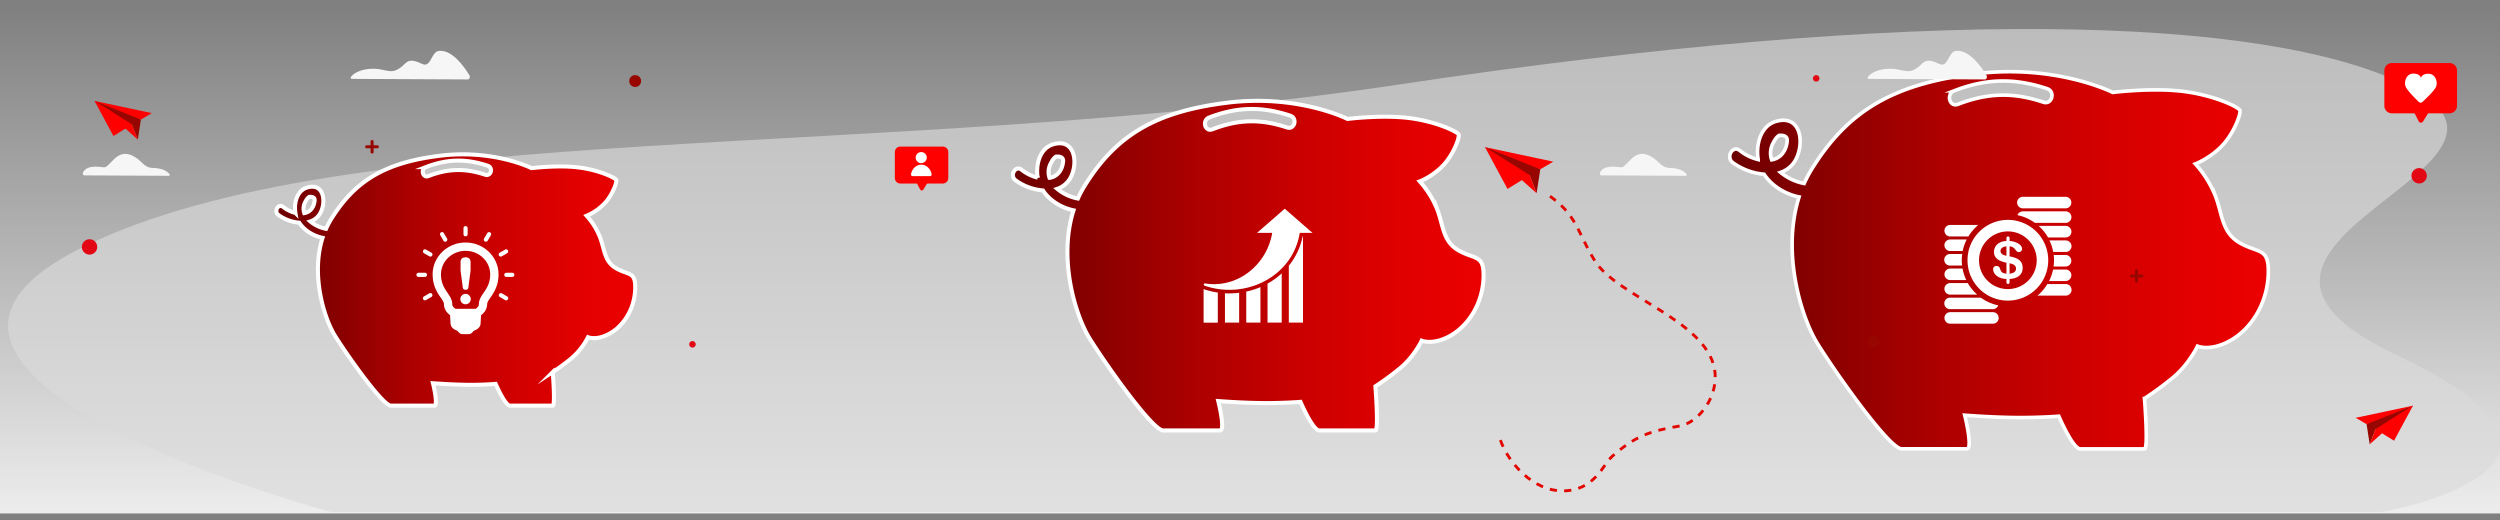 <svg id="Capa_1" data-name="Capa 1"
    xmlns="http://www.w3.org/2000/svg"
    xmlns:xlink="http://www.w3.org/1999/xlink" viewBox="0 0 1864 388">
    <rect x="0" y="0" width="1864" height="388" fill="#808080" stroke="none"/>
    <defs>
        <style>.cls-1,.cls-11{fill:none;}.cls-2{clip-path:url(#clip-path);}.cls-3{fill:url(#Degradado_sin_nombre);}.cls-4{fill:#dadada;opacity:0.65;isolation:isolate;}.cls-5,.cls-7,.cls-8{stroke:#fff;}.cls-11,.cls-5,.cls-7,.cls-8{stroke-miterlimit:10;}.cls-5,.cls-8{stroke-width:3.01px;}.cls-5{fill:url(#Degradado_sin_nombre_2);}.cls-6{fill:#fff;}.cls-7{stroke-width:2.71px;fill:url(#Degradado_sin_nombre_3);}.cls-8{fill:url(#Degradado_sin_nombre_4);}.cls-9{fill:#970600;}.cls-10{fill:red;}.cls-11{stroke:#e30600;stroke-width:2.15px;stroke-dasharray:5.38;}.cls-12{fill:#f6f6f6;}.cls-13{fill:#e30613;}</style>
        <clipPath id="clip-path">
            <rect class="cls-1" width="1864" height="388"/>
        </clipPath>
        <linearGradient id="Degradado_sin_nombre" x1="392.29" y1="443.85" x2="392.29" y2="444.85" gradientTransform="matrix(1864, 0, 0, -377.66, -730296, 168008.42)" gradientUnits="userSpaceOnUse">
            <stop offset="0" stop-color="#ededed"/>
            <stop offset="1" stop-color="#ededed" stop-opacity="0"/>
        </linearGradient>
        <linearGradient id="Degradado_sin_nombre_2" x1="390.53" y1="444.21" x2="391.53" y2="444.21" gradientTransform="matrix(267.56, 0, 0, -187.33, -104284.56, 83422.33)" gradientUnits="userSpaceOnUse">
            <stop offset="0.01" stop-color="#6d0000"/>
            <stop offset="0.1" stop-color="#7e0000"/>
            <stop offset="0.39" stop-color="#ad0000"/>
            <stop offset="0.65" stop-color="#cf0000"/>
            <stop offset="0.86" stop-color="#e30000"/>
            <stop offset="1" stop-color="#eb0000"/>
        </linearGradient>
        <linearGradient id="Degradado_sin_nombre_3" x1="391.02" y1="444.3" x2="392.02" y2="444.3" gradientTransform="matrix(401.57, 0, 0, -281.21, -155733.28, 125136.08)" xlink:href="#Degradado_sin_nombre_2"/>
        <linearGradient id="Degradado_sin_nombre_4" x1="390.88" y1="444.28" x2="391.88" y2="444.28" gradientTransform="matrix(350.95, 0, 0, -245.76, -136423.9, 109384.25)" xlink:href="#Degradado_sin_nombre_2"/>
    </defs>
    <g class="cls-2">
        <rect class="cls-3" y="5.17" width="1864" height="377.66"/>
        <path class="cls-4" d="M246.94,381.73s-382.19-101.8-183.75-198.2,591.66-62.16,981.2-120.72,642.38-51.1,748.27,0c128.95,62.2-186,117.12-5.94,201.81s-11,117.12-11,117.12Z"/>
        <path class="cls-5" d="M207.53,160.24a31,31,0,0,0,15.58,5.8c3.87,5.85,10.4,9.82,17.39,11.29-8.77,27.54,1,59.7,9.21,72.92,9.62,15.43,35.72,52.2,41.75,52.2h32.36c3.13,0-1-16.7-1-16.7s13.34,1,25.17,1.16,21.57-.69,21.57-.69,7,16.23,10.67,16.23h31.9c2,0,0-25.05,0-25.05A156.31,156.31,0,0,0,426,267.19a51.32,51.32,0,0,0,12.42-15.77s6.84,2.9,17.07-3.25S473,229.73,473.57,216s-4.4-10.55-13.69-15.66-8.92-13.74-12.4-23.14a53.65,53.65,0,0,0-10.09-16.35,39.44,39.44,0,0,0,14.79-10.78c5-6.2,7.82-14.26,7.31-15.83s-12.7-7.47-28.18-9.39-35,.53-35,.53-28.19-14.26-68.55-9.22S264.64,134.47,246.54,164a61.06,61.06,0,0,0-3.46,6.61,25.94,25.94,0,0,1-11.7-5.51,13.35,13.35,0,0,0,8-7.33c3.79-8.33,1.73-21.42-10.22-18-7.66,2.18-10.14,11.5-8.89,19a23.78,23.78,0,0,1-9.19-4.53C207.47,151.51,204,157.56,207.53,160.24Zm110-35.65c15.9-6.14,30-6.42,46.15-1,4.23,1.41,2.42,8.13-1.85,6.71-15.06-5-27.68-4.67-42.46,1C315.21,132.92,313.41,126.19,317.56,124.59ZM227.35,158.8l-.49.09a10.53,10.53,0,0,1,1.07-8.88,8.6,8.6,0,0,1,2.6-3.23q4.69-.34,4,3.32C234,154.18,231.6,157.92,227.35,158.8Z"/>
        <path class="cls-6" d="M347.13,180.82c-13.54,0-24.56,10.66-24.56,23.75,0,8.5,3.45,13.55,6,17.28,1.57,2.29,2.45,3.64,2.45,5,0,3.08,1.65,6,4.58,8.16.08,1.83.34,6.28.34,6.28h0c.05,1.26.71,3.86,5.08,5.31a7.68,7.68,0,0,0,2,2,3.16,3.16,0,0,0,1.73.52h4.75a3.17,3.17,0,0,0,1.74-.52,7.57,7.57,0,0,0,2-2c4.39-1.46,5.05-4.1,5.08-5.32,0,0,.27-4.45.34-6.28a10.23,10.23,0,0,0,4.57-8.16c0-1.37.89-2.73,2.47-5,2.52-3.7,6-8.75,6-17.26,0-13.1-11-23.75-24.54-23.75Zm13.44,37.53c-1.81,2.66-3.52,5.16-3.52,8.52,0,1.48-1.34,2.67-2.33,3.35H339.54c-1-.69-2.33-1.87-2.33-3.35,0-3.35-1.71-5.86-3.54-8.55-2.3-3.37-4.88-7.18-4.88-13.75,0-9.66,8.22-17.53,18.34-17.54s18.36,7.87,18.36,17.54c0,6.58-2.61,10.39-4.92,13.78Z"/>
        <path class="cls-6" d="M347.13,176.16a1.54,1.54,0,0,0,1.55-1.55h0V170a1.56,1.56,0,0,0-3.11,0v4.66a1.55,1.55,0,0,0,1.56,1.55Z"/>
        <path class="cls-6" d="M330.63,179.45a1.57,1.57,0,0,0,1.35.78,1.5,1.5,0,0,0,.77-.22,1.56,1.56,0,0,0,.58-2.12l-2.34-4a1.55,1.55,0,1,0-2.68,1.55Z"/>
        <path class="cls-6" d="M321.67,188.41l-4-2.32a1.55,1.55,0,0,0-1.54,2.7l4,2.32a1.51,1.51,0,0,0,.77.21,1.53,1.53,0,0,0,1.35-.77,1.58,1.58,0,0,0-.57-2.13Z"/>
        <path class="cls-6" d="M318.37,204.91a1.55,1.55,0,0,0-1.54-1.55h-4.66a1.56,1.56,0,1,0,0,3.11h4.66a1.54,1.54,0,0,0,1.54-1.55Z"/>
        <path class="cls-6" d="M320.11,218.71l-4,2.34a1.54,1.54,0,0,0,.77,2.88,1.4,1.4,0,0,0,.77-.21l4-2.32a1.55,1.55,0,1,0-1.55-2.69Z"/>
        <path class="cls-6" d="M378.18,221.05l-4-2.34a1.56,1.56,0,0,0-1.55,2.7l4,2.32a1.45,1.45,0,0,0,.76.21,1.55,1.55,0,0,0,.78-2.9Z"/>
        <path class="cls-6" d="M382.09,203.37h-4.66a1.56,1.56,0,0,0,0,3.11h4.66a1.56,1.56,0,0,0,0-3.11Z"/>
        <path class="cls-6" d="M373.38,191.32a1.51,1.51,0,0,0,.77-.21l4-2.33a1.55,1.55,0,0,0-1.54-2.69l-4,2.32a1.56,1.56,0,0,0,.78,2.91Z"/>
        <path class="cls-6" d="M361.51,180a1.5,1.5,0,0,0,.77.22,1.58,1.58,0,0,0,1.35-.77l2.32-4a1.55,1.55,0,1,0-2.68-1.55l-2.34,4a1.55,1.55,0,0,0,.56,2.1Z"/>
        <path class="cls-6" d="M345.05,214.29c.18,1.38.84,1.75,2.08,1.75s1.9-.38,2.08-1.75l1.47-11.07a20.74,20.74,0,0,0,.19-2.23V195.5c0-2.41-1.38-3.64-3.74-3.64s-3.74,1.23-3.74,3.64V201a15.14,15.14,0,0,0,.19,2.23Z"/>
        <path class="cls-6" d="M347.13,219.12A3.88,3.88,0,1,0,351,223h0A3.91,3.91,0,0,0,347.13,219.12Z"/>
        <path class="cls-7" d="M1291.91,121.2a46.53,46.53,0,0,0,23.39,8.72c5.8,8.78,15.61,14.74,26.1,16.93-13.15,41.35,1.44,89.62,13.81,109.47,14.45,23.15,53.62,78.34,62.68,78.34h48.57c4.7,0-1.56-25.08-1.56-25.08s20,1.57,37.77,1.74,32.39-1,32.39-1,10.44,24.38,16,24.38h47.87c3,0,0-37.6,0-37.6a237.25,237.25,0,0,0,20.89-15.33c12-9.75,18.63-23.67,18.63-23.67s10.27,4.36,25.62-4.87,26.26-27.68,27.13-48.23-6.61-15.84-20.55-23.5-13.4-20.63-18.62-34.74a80.88,80.88,0,0,0-15.15-24.55s13.06-5,22.2-16.18c7.58-9.32,11.75-21.42,11-23.76S1651,71,1627.75,68.13s-52.49.78-52.49.78S1533,47.5,1472.38,55.07s-94.8,27.41-122,71.81a88.42,88.42,0,0,0-5.2,9.93,39.09,39.09,0,0,1-17.58-8.27,20.08,20.08,0,0,0,12-11c5.7-12.52,2.6-32.16-15.35-27.05-11.5,3.28-15.23,17.27-13.34,28.49a35.49,35.49,0,0,1-13.8-6.8C1291.82,108.1,1286.63,117.18,1291.91,121.2Zm165.16-53.51c23.87-9.23,45-9.63,69.28-1.57,6.35,2.12,3.63,12.2-2.78,10.08-22.6-7.52-41.55-7-63.73,1.56C1453.55,80.19,1450.85,70.09,1457.07,67.69ZM1321.67,119l-.74.13a15.74,15.74,0,0,1,1.6-13.33,12.61,12.61,0,0,1,3.9-4.84q7-.52,6,5c-.73,6.15-4.39,11.75-10.75,13.07Z"/>
        <path class="cls-6" d="M1540.08,168.43H1520a34.27,34.27,0,0,1,7,8.6h13.15a4.3,4.3,0,1,0,0-8.6Z"/>
        <path class="cls-6" d="M1540.08,179.26h-12a34.21,34.21,0,0,1,2.79,8.6h9.18a4.3,4.3,0,0,0,.33-8.6Z"/>
        <path class="cls-6" d="M1540.08,157.59h-31.84a4.26,4.26,0,0,0-4,2.81,34,34,0,0,1,13,5.79h22.9a4.3,4.3,0,1,0,0-8.6Z"/>
        <path class="cls-6" d="M1508.25,155.34h31.83a4.3,4.3,0,1,0,0-8.6h-31.83a4.3,4.3,0,1,0,0,8.6Z"/>
        <path class="cls-6" d="M1540.08,190.11h-8.84a31.76,31.76,0,0,1-.11,8.6h8.95a4.3,4.3,0,1,0,0-8.6Z"/>
        <path class="cls-6" d="M1540.08,200.94h-9.29a34.92,34.92,0,0,1-3,8.6h12.33a4.3,4.3,0,1,0,0-8.6Z"/>
        <path class="cls-6" d="M1540.08,211.79H1526.5a34.33,34.33,0,0,1-7.33,8.6h20.91a4.3,4.3,0,0,0,.33-8.6Z"/>
        <path class="cls-6" d="M1454.09,198h8.83a34.57,34.57,0,0,1-.23-3.94,33.11,33.11,0,0,1,.35-4.66h-8.94a4.3,4.3,0,0,0-.34,8.6Z"/>
        <path class="cls-6" d="M1454.08,208.83h12a34.25,34.25,0,0,1-2.81-8.6h-9.18a4.3,4.3,0,0,0,0,8.6Z"/>
        <path class="cls-6" d="M1454.08,187.15h9.3a33.71,33.71,0,0,1,3-8.6h-12.32a4.3,4.3,0,1,0,0,8.6Z"/>
        <path class="cls-6" d="M1454.08,176.31h13.59a34.5,34.5,0,0,1,7.33-8.6h-20.92a4.3,4.3,0,1,0,0,8.6Z"/>
        <path class="cls-6" d="M1454.08,219.67h20.12a34.82,34.82,0,0,1-7-8.6h-13.14a4.3,4.3,0,1,0,0,8.6Z"/>
        <path class="cls-6" d="M1454.08,230.51h31.83a4.3,4.3,0,0,0,4-2.82,34.2,34.2,0,0,1-13-5.77h-22.9a4.3,4.3,0,0,0-.32,8.59A1.71,1.71,0,0,0,1454.08,230.51Z"/>
        <path class="cls-6" d="M1485.91,232.75h-31.83a4.3,4.3,0,1,0,0,8.6h31.83a4.3,4.3,0,0,0,0-8.6Z"/>
        <path class="cls-6" d="M1497.07,163.94a30.1,30.1,0,1,0,30.1,30.11A30.1,30.1,0,0,0,1497.07,163.94Zm0,51.6a21.5,21.5,0,1,1,21.5-21.5h0A21.52,21.52,0,0,1,1497.07,215.54Z"/>
        <path class="cls-6" d="M1498.33,191.14V183.7c4.34.08,4.3,4.27,6.84,4.27a2.36,2.36,0,0,0,2.47-2.24v-.19c0-3.84-6.26-5.74-9.3-5.84v-2.08a1.17,1.17,0,1,0-2.33-.29,1.4,1.4,0,0,0,0,.29v2.08c-4.88.16-9.3,2.9-9.3,8.22,0,4.33,3.51,6.88,9.3,7.93V204c-6.5-.27-3.09-5.67-7.48-5.67a2.25,2.25,0,0,0-2.42,2.07,2.54,2.54,0,0,0,0,.39c0,3.1,3.28,7.05,9.9,7.2v2.42a1.18,1.18,0,0,0,1,1.33,1.19,1.19,0,0,0,1.34-1,1.82,1.82,0,0,0,0-.33V208c5.83-.35,9.74-3,9.74-8.25,0-6-4.58-7.53-9.76-8.64Zm-2.34-.42c-2.94-.6-4.4-1.72-4.4-3.69,0-1.68,1.72-3.24,4.4-3.32Zm2.34,13.33V196.3c2.11.46,4.81,1.25,4.81,3.91S1500.67,203.89,1498.33,204.05Z"/>
        <path class="cls-8" d="M757.17,134.4A40.67,40.67,0,0,0,777.61,142c5.08,7.67,13.65,12.88,22.81,14.81-11.5,36.13,1.25,78.32,12.07,95.66,12.63,20.23,46.86,68.46,54.77,68.46h42.45c4.11,0-1.37-21.91-1.37-21.91s17.5,1.37,33,1.51,28.3-.91,28.3-.91,9.13,21.3,14,21.3h41.85c2.58,0,0-32.87,0-32.87a203.93,203.93,0,0,0,18.25-13.39C1054.25,266.15,1060,254,1060,254s9,3.8,22.39-4.26,22.94-24.2,23.7-42.15-5.79-13.84-18-20.54-11.72-18-16.27-30.35a70.36,70.36,0,0,0-13.25-21.45s11.42-4.34,19.4-14.15c6.62-8.14,10.27-18.71,9.59-20.77s-16.67-9.8-37-12.32-45.87.68-45.87.68-37-18.7-89.91-12.08-82.83,24-106.57,62.76a75.24,75.24,0,0,0-4.54,8.67,33.94,33.94,0,0,1-15.36-7.23,17.58,17.58,0,0,0,10.49-9.62c5-10.93,2.26-28.1-13.42-23.63-10,2.87-13.31,15.09-11.66,24.91a31.12,31.12,0,0,1-12.06-5.94C757.09,123,752.55,130.88,757.17,134.4ZM901.5,87.63c20.87-8.06,39.35-8.42,60.55-1.37,5.56,1.85,3.18,10.66-2.43,8.8-19.75-6.57-36.3-6.13-55.7,1.37C898.43,98.56,896.07,89.73,901.5,87.63ZM783.17,132.5l-.65.12a13.79,13.79,0,0,1,1.4-11.65,11,11,0,0,1,3.42-4.22c4.1-.31,5.84,1.15,5.23,4.35C791.93,126.46,788.73,131.36,783.17,132.5Z"/>
        <path class="cls-6" d="M978.58,173.62l-10.34-9-10.33-9-10.34,9-10.33,9h11.31c-3.82,23.39-25.43,41.59-50,37.72a.86.86,0,0,0-.46,1.65c30.61,10.65,65.88-6.85,71-39.37Z"/>
        <path class="cls-6" d="M955.65,203.83a54.46,54.46,0,0,1-10.58,7.64v29.06h10.58Z"/>
        <path class="cls-6" d="M929.2,240.53h10.58V214.06a56.82,56.82,0,0,1-10.58,3.35Z"/>
        <path class="cls-6" d="M960.94,240.53h10.58V176.25h-.26a51,51,0,0,1-10.32,21.9Z"/>
        <path class="cls-6" d="M908,218.12a58.37,58.37,0,0,1-10.59-2.55v25H908Z"/>
        <path class="cls-6" d="M913.32,240.53h10.59V218.31a62.24,62.24,0,0,1-7.35.45c-1.08,0-2.16,0-3.24-.1Z"/>
        <path class="cls-9" d="M96.22,83.76c-.06-.16,8.84,5.35,8.84,5.35l-2.31,15L98.38,92.89l-11.5-2.2L70.48,75.27Z"/>
        <path class="cls-10" d="M70.48,75.27l32.27,28.84L98.38,92.89Z"/>
        <path class="cls-10" d="M70.48,75.27l42.69,9.07-8.11,4.77L70.48,75.27l27.9,17.62-13.8,8.52Z"/>
        <path class="cls-9" d="M1773.37,310.94c.06-.17-8.84,5.34-8.84,5.34l2.31,15,4.37-11.22,11.5-2.2,16.4-15.41Z"/>
        <path class="cls-10" d="M1799.12,302.45l-32.28,28.83,4.38-11.21Z"/>
        <path class="cls-10" d="M1799.12,302.45l-42.7,9.06,8.11,4.77,34.59-13.83-27.9,17.62,13.78,8.51Z"/>
        <path class="cls-11" d="M1118.69,328.13C1125,346,1143.63,366,1164.93,366c24.19,0,30.09-19.61,37.14-25.8,17.34-15.25,28.19-18.8,50.26-22.57,14.36-2.45,29.72-22.6,26-42.61-6.79-36.48-72.58-53.87-89.24-80.56-13.57-21.75-12.86-34.74-36.6-50.35"/>
        <path class="cls-9" d="M1137.91,119.83c-.09-.2,10.53,6.37,10.53,6.37l-2.76,17.89-5.21-13.38-13.72-2.61-19.55-18.39Z"/>
        <path class="cls-10" d="M1107.21,109.72l38.47,34.37-5.2-13.38Z"/>
        <path class="cls-10" d="M1107.21,109.72l50.9,10.81-9.67,5.67-41.23-16.48,33.27,21L1124,140.86Z"/>
        <path class="cls-10" d="M1826.34,84.49h-42.93a5.63,5.63,0,0,1-5.63-5.62h0V52.67A5.62,5.62,0,0,1,1783.4,47h42.94a5.62,5.62,0,0,1,5.63,5.62h0V78.86A5.63,5.63,0,0,1,1826.34,84.49Z"/>
        <path class="cls-10" d="M1798,80l5.39,10.45a1.86,1.86,0,0,0,2.5.8,1.76,1.76,0,0,0,.74-.69L1813.05,80Z"/>
        <path class="cls-6" d="M1810.7,55c-5.25-.06-5.66,3.14-5.66,3.14s-.35-3.21-5.6-3.26-7.16,5.94-5.85,9.55c1,2.78,7.13,8.91,9.88,11.57a2,2,0,0,0,2.71,0c2.81-2.61,9.06-8.58,10.14-11.35C1817.73,61.15,1816,55.1,1810.7,55Z"/>
        <path class="cls-10" d="M702.92,136.84h-31.6a4.14,4.14,0,0,1-4.14-4.14h0V113.43a4.14,4.14,0,0,1,4.13-4.14h31.61a4.14,4.14,0,0,1,4.14,4.14h0V132.7a4.13,4.13,0,0,1-4.12,4.14Z"/>
        <path class="cls-10" d="M682.05,133.57l4,7.69a1.38,1.38,0,0,0,1.85.59,1.49,1.49,0,0,0,.55-.51l4.74-7.77Z"/>
        <path class="cls-6" d="M691,117.51a4.13,4.13,0,1,1-4.13-4.13,4.13,4.13,0,0,1,4.13,4.13Z"/>
        <path class="cls-6" d="M693.37,131.33a1.26,1.26,0,0,0,1.26-1.24,1.94,1.94,0,0,0,0-.24c-.77-4-3.91-7.06-7.68-7.06s-6.93,3-7.68,7.06a1.25,1.25,0,0,0,1,1.46l.24,0Z"/>
        <path class="cls-12" d="M262.19,58.81c-.64,0-1-.9-.56-1.47,2.55-3.56,9.05-6.06,16.49-6.08,11.16,0,14,6,23.95-3.91,2.38-2.34,5.23-3.34,12.38.2s6.8-8.95,12.78-9.6c9.91-1.08,19.06,12,22.77,18.21.78,1.28,0,3.09-1.3,3.08Z"/>
        <path class="cls-12" d="M126,131.08c.47,0,.71-.67.42-1.11-1.84-2.73-6.55-4.66-12-4.74-8.13-.11-8-6-16.69-9.6-11.08-4.64-15.92,9.65-20.29,9.11-7.21-.88-12.72-1-15.48,3.69-.58,1,0,2.34.93,2.34Z"/>
        <path class="cls-12" d="M1393.28,58.81c-.64,0-1-.9-.56-1.47,2.55-3.56,9-6.06,16.49-6.08,11.16,0,14,6,24-3.91,2.38-2.34,5.23-3.34,12.38.2s6.8-8.95,12.78-9.6c9.91-1.08,19.06,12,22.77,18.21.78,1.28,0,3.09-1.3,3.08Z"/>
        <path class="cls-12" d="M1257.09,131.08c.47,0,.71-.67.42-1.11-1.84-2.73-6.55-4.66-12-4.74-8.13-.11-8-6-16.69-9.6-11.08-4.64-15.92,9.65-20.29,9.11-7.21-.88-12.72-1-15.48,3.69-.58,1,0,2.34.93,2.34Z"/>
        <path class="cls-13" d="M72.49,184.11a5.72,5.72,0,1,1-5.71-5.72,5.71,5.71,0,0,1,5.71,5.72Z"/>
        <path class="cls-13" d="M518.72,256.72a2.42,2.42,0,1,1-2.41-2.41,2.41,2.41,0,0,1,2.41,2.41Z"/>
        <path class="cls-9" d="M478,60.46A4.42,4.42,0,1,1,473.6,56,4.41,4.41,0,0,1,478,60.46Z"/>
        <path class="cls-9" d="M277.43,114.47a1.12,1.12,0,0,1-1.12-1.12h0v-7.86a1.12,1.12,0,0,1,2.24,0h0v7.86A1.12,1.12,0,0,1,277.43,114.47Z"/>
        <path class="cls-9" d="M281.37,110.54H273.5a1.12,1.12,0,1,1,0-2.23h7.87a1.12,1.12,0,0,1,1.11,1.12h0A1.11,1.11,0,0,1,281.37,110.54Z"/>
        <path class="cls-13" d="M1798,131.07a5.72,5.72,0,1,1,5.72,5.71h0a5.71,5.71,0,0,1-5.72-5.71Z"/>
        <path class="cls-13" d="M1351.73,58.44a2.42,2.42,0,1,1,2.42,2.42,2.41,2.41,0,0,1-2.42-2.42Z"/>
        <path class="cls-9" d="M1392.44,254.72a4.42,4.42,0,1,1,4.41,4.41h0a4.41,4.41,0,0,1-4.41-4.41Z"/>
        <path class="cls-9" d="M1593,200.7a1.12,1.12,0,0,1,1.12,1.12h0v7.87a1.12,1.12,0,0,1-2.24,0v-7.87A1.14,1.14,0,0,1,1593,200.7Z"/>
        <path class="cls-9" d="M1589.1,204.63H1597a1.13,1.13,0,0,1,1.13,1.12,1.12,1.12,0,0,1-1.12,1.12h-7.87a1.12,1.12,0,0,1,0-2.24Z"/>
    </g>
</svg>